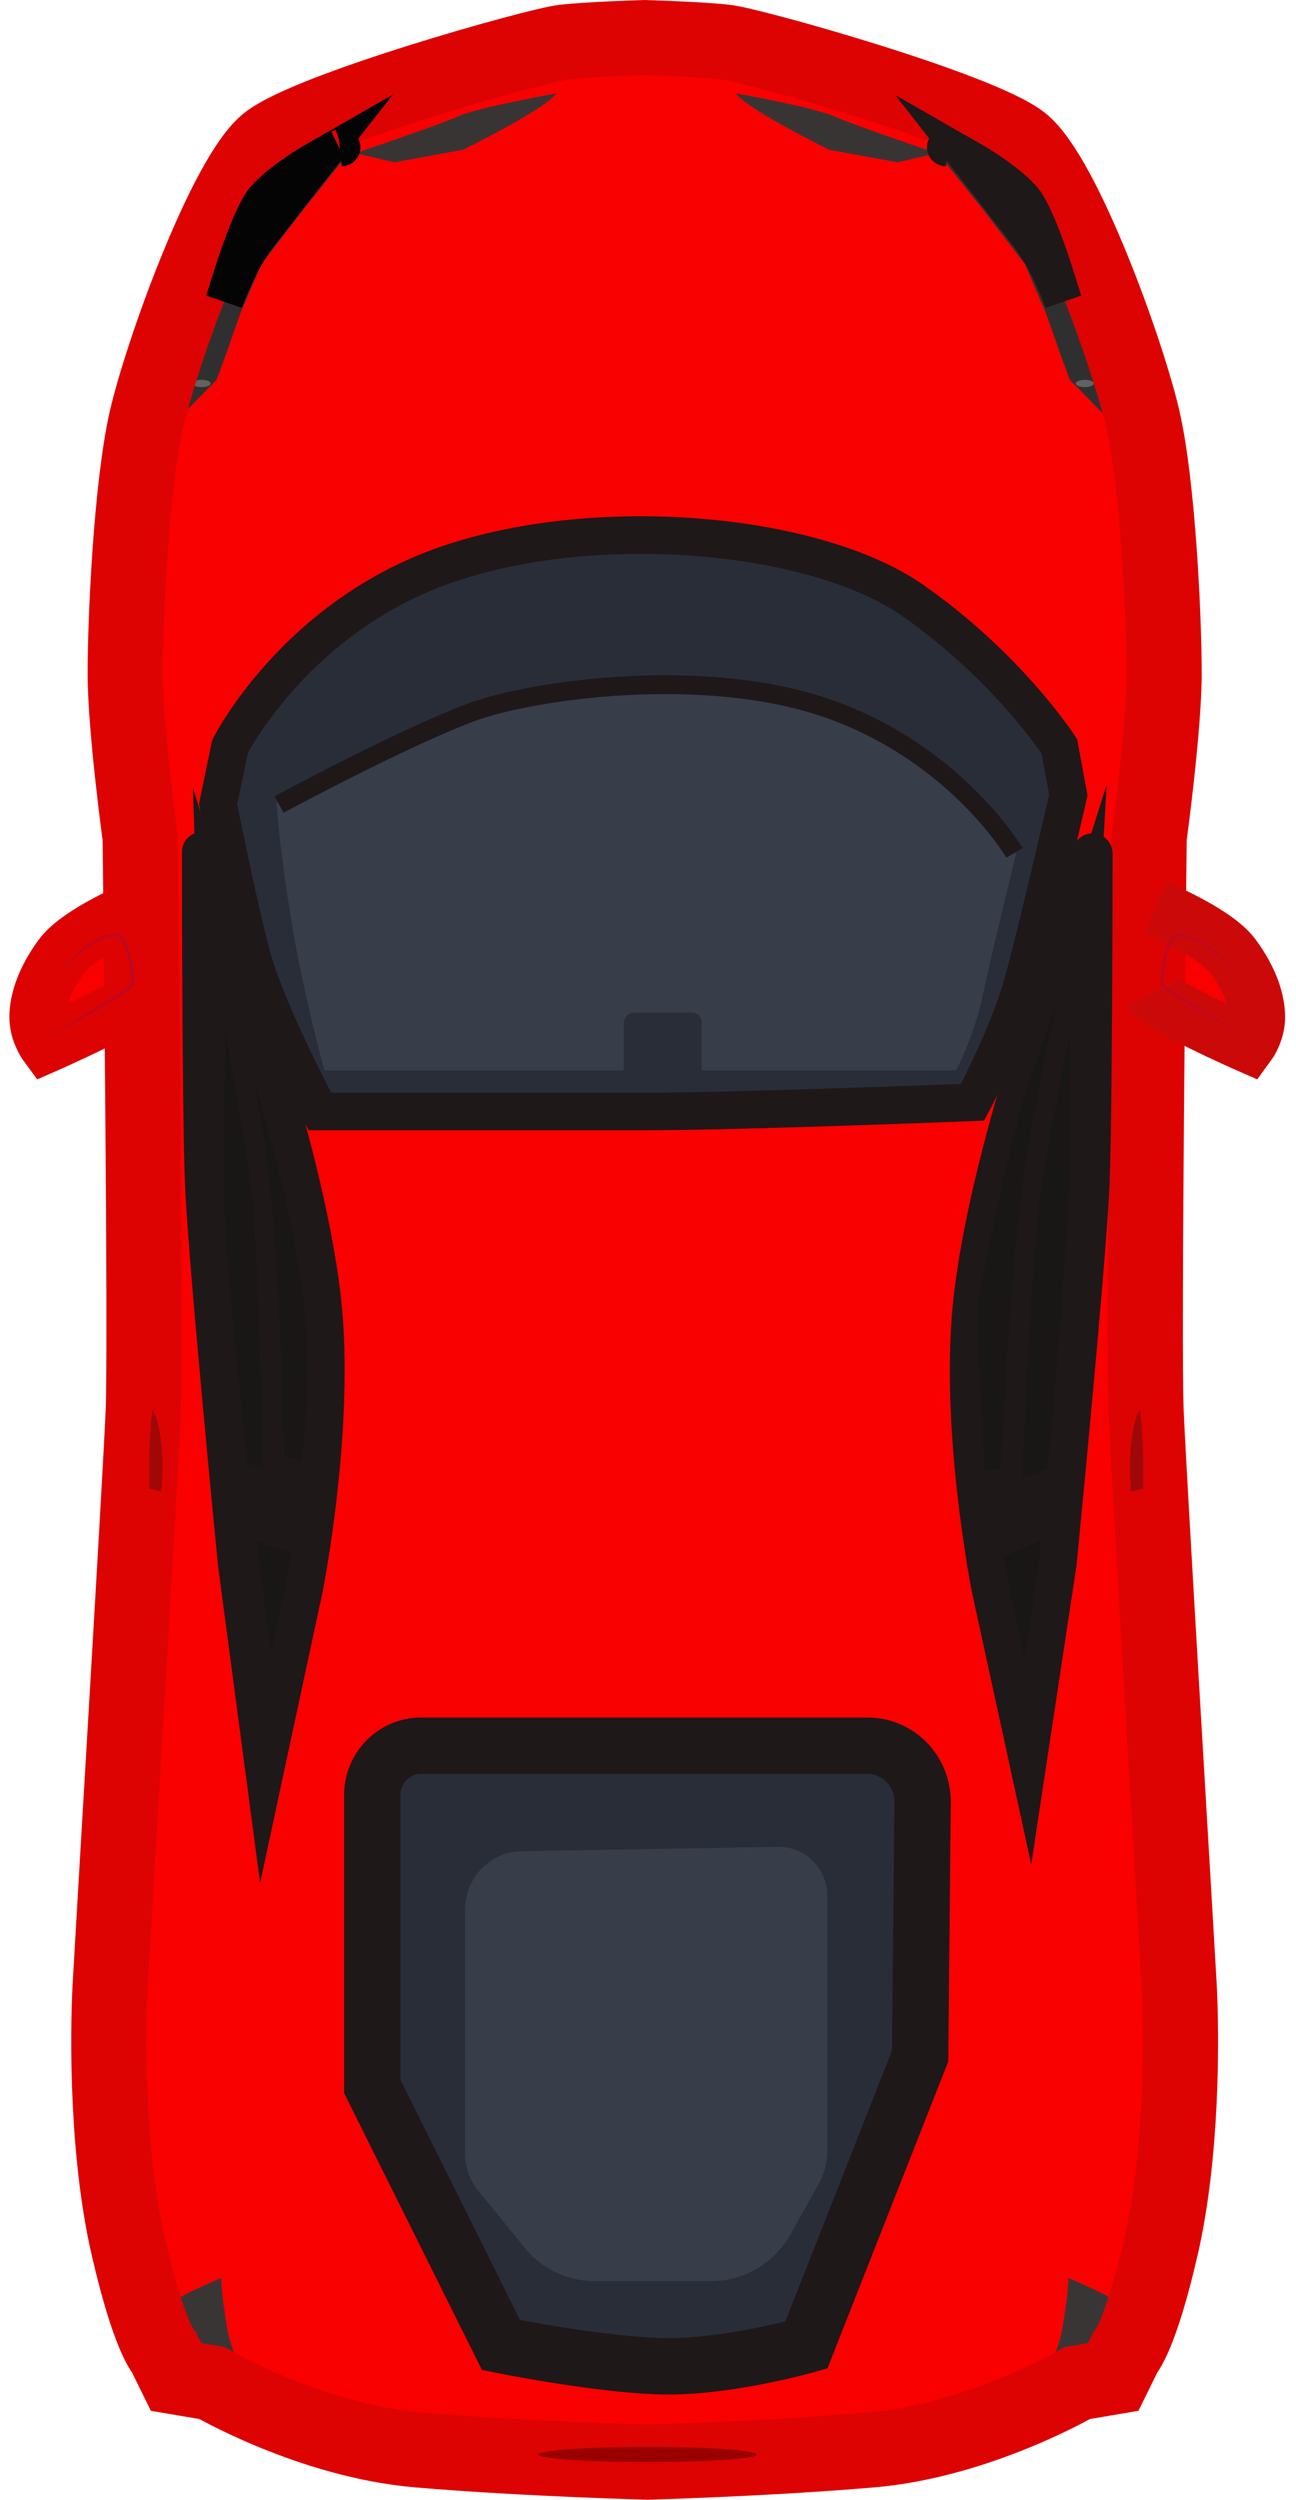<svg width="69" height="133" viewBox="0 0 69 133" fill="none" xmlns="http://www.w3.org/2000/svg">
<path d="M39.744 130.909L49.945 129.938L55.683 127.834L57.755 126.701L58.074 126.863L59.668 126.377L60.146 125.406L60.784 124.111L61.9 120.551L62.856 115.534L63.175 111.002V105.499L62.378 93.199L61.74 81.708L61.262 72.969L61.262 64.876L61.421 54.357V53.062L64.928 55.004L66.203 55.489H66.522L66.841 54.518L67 53.547L66.522 52.091L65.566 50.634L64.609 49.825L61.421 48.368V45.293L61.9 41.247L62.218 38.334L62.059 28.462L61.581 23.93L60.943 21.664L59.827 17.942L57.915 12.763L56.161 9.688L55.258 7.983C55.12 7.724 54.902 7.517 54.638 7.398L51.858 6.127L45.323 4.023L39.266 2.405L34.962 2.081L30.818 2.081L24.602 3.699L16.632 6.289L14.082 7.907L11.85 11.63L9.938 16.161L8.184 21.017L7.387 25.548L7.069 30.242L6.909 37.201L7.387 41.733L7.706 44.646L7.547 48.368L5.475 49.339L4.04 50.149L3.243 51.12L2.446 52.738L2.128 54.033L2.287 55.004L2.765 55.651L3.403 55.166L5.315 54.195L7.228 53.386L7.706 53.062L7.866 54.033L7.706 59.697L7.866 71.35L7.228 85.431L6.431 98.54C6.431 98.54 5.794 108.898 5.953 112.782C6.112 116.667 6.75 117.314 7.387 120.875C8.025 124.435 8.663 124.759 8.663 124.759L9.46 126.377L11.532 126.701L14.401 128.158L19.979 130.1L23.805 130.423L28.905 130.747L34.006 131.071L39.744 130.909Z" fill="#F90101"/>
<path d="M12.488 39.143L11.532 42.542L13.285 50.149L15.038 55.004L16.951 59.05L20.458 59.212L36.397 59.05L49.308 58.726H51.858L54.249 53.062L55.843 46.75L56.958 42.38L56.321 39.791C56.321 39.791 55.683 38.82 54.249 37.039C52.814 35.259 48.67 31.698 47.873 31.375C47.076 31.051 45.163 30.08 42.773 29.433C40.382 28.785 36.237 28.462 34.165 28.462C32.093 28.462 28.268 28.623 26.196 29.271C24.124 29.918 21.095 31.213 21.095 31.213L18.067 32.993L14.72 36.23L12.488 39.143Z" fill="#292D38"/>
<path d="M29.508 4.832C29.508 4.832 29.03 7.422 28.073 11.306C27.117 15.19 26.32 18.427 26.001 19.236C25.682 20.046 21.698 24.901 21.698 24.901L17.872 29.271L16.756 30.889L15.641 32.669L14.684 34.288L13.592 35.871L13.569 35.906C13.569 35.906 12.453 38.172 12.134 37.687C11.815 37.201 12.134 35.745 12.772 34.288C13.409 32.831 15.641 26.843 16.278 24.092C16.916 21.34 17.872 16.323 17.872 14.867C17.872 13.41 18.191 8.231 18.191 8.231L24.088 6.127L29.508 4.832Z" fill="#F90101"/>
<path d="M61.421 25.872C61.421 25.872 60.146 23.768 59.827 23.282C59.509 22.797 58.871 22.15 58.871 22.15L58.074 17.78L57.118 14.381L56.002 11.306L55.046 9.688L52.814 7.907L51.22 7.098L50.583 6.774L50.264 7.26V8.231L49.765 8.145L44.65 6.355L38.788 4.832H29.862L24.123 6.289L18.226 8.393V7.098L18.067 6.936L16.632 7.584L15.198 8.393L12.966 10.497L12.01 12.763L11.213 14.705L10.416 17.294L10.097 19.884L9.619 21.988V22.311C9.619 22.311 8.662 23.444 8.344 24.092C8.025 24.739 7.547 25.71 7.547 25.71L7.706 22.797L8.981 18.589L10.894 13.086L12.807 9.364L14.401 7.26L19.342 5.318L26.036 3.052L30.977 2.081L38.15 2.081L43.091 3.214L47.076 4.509L52.336 6.289L54.727 7.584L55.683 8.878L57.118 11.468L58.871 15.676L60.218 19.453L61.102 22.311L61.421 24.415V25.872Z" fill="#F90101"/>
<path d="M48.989 109.384L49.148 95.141L47.873 93.361L45.96 92.876H22.051L21.095 93.361L20.139 94.332L19.661 96.436V110.678L26.674 124.921C26.674 124.921 33.209 125.892 34.484 125.892C35.759 125.892 40.86 125.244 40.86 125.244L42.932 124.597L48.989 109.384Z" fill="#292D38"/>
<path d="M44.048 100.864V114.397C44.048 115.035 43.885 115.663 43.574 116.218L42.106 118.845C41.237 120.399 39.613 121.36 37.854 121.36H31.633C30.209 121.36 28.859 120.716 27.951 119.602L25.471 116.563C25.013 116.001 24.761 115.296 24.761 114.567V101.594C24.761 99.898 26.1 98.516 27.769 98.488L41.438 98.258C42.873 98.236 44.048 99.409 44.048 100.864Z" fill="#373D49"/>
<path d="M54.089 45.455C54.089 45.455 52.814 50.634 52.336 52.9C51.858 55.166 50.901 56.946 50.901 56.946H37.353V54.383C37.353 54.101 37.128 53.871 36.849 53.871H33.764C33.458 53.871 33.209 54.123 33.209 54.434V56.946H17.27C17.27 56.946 16.154 52.9 15.516 49.016C14.879 45.132 14.719 42.704 14.719 42.704C14.719 42.704 23.645 38.172 25.877 37.525C28.108 36.877 34.643 36.23 37.991 36.554C41.338 36.877 43.729 37.201 46.917 38.981C50.104 40.762 53.452 43.998 54.089 45.455Z" fill="#373D49"/>
<path d="M58.233 45.455C58.233 45.455 58.305 53.12 58.189 56.409C58.074 59.697 57.792 67.243 57.374 71.643C56.957 76.044 56.533 81.064 56.533 81.064L55.964 85.471L54.77 93.295C54.77 93.295 52.797 85.422 52.247 82.027C51.698 78.633 51.22 72.807 51.698 69.084C52.176 65.362 54.344 57.563 54.934 55.554C55.524 53.547 57.277 47.559 57.277 47.559C57.277 47.559 58.233 45.132 58.233 45.455Z" fill="#424242"/>
<path d="M52.248 82.029L56.561 80.431L56.643 79.164L52.176 80.899L52.248 82.029Z" fill="#141111"/>
<path d="M52.495 82.679L55.745 81.244C55.927 81.163 56.126 81.317 56.098 81.516C55.925 82.76 55.433 86.272 55.044 88.504C54.566 91.255 54.406 91.741 54.406 91.741C54.406 91.741 52.655 84.136 52.495 82.679Z" fill="#191616" stroke="#1E1818" stroke-miterlimit="10"/>
<path d="M10.719 45.455C10.719 45.455 10.647 53.12 10.763 56.409C10.88 59.697 11.16 67.243 11.578 71.643C11.995 76.044 12.419 81.064 12.419 81.064L12.989 85.471L14.182 93.295C14.182 93.295 16.156 85.422 16.706 82.027C17.254 78.633 17.732 72.807 17.254 69.084C16.776 65.362 14.608 57.563 14.018 55.554C13.428 53.547 11.675 47.559 11.675 47.559C11.675 47.559 10.719 45.132 10.719 45.455Z" fill="#424242"/>
<path d="M16.706 82.029L12.391 80.431L12.309 79.164L16.776 80.899L16.706 82.029Z" fill="#141111"/>
<path d="M16.393 82.436L13.438 81.406C13.277 81.325 13.103 81.478 13.127 81.677C13.279 82.922 13.712 86.434 14.053 88.666C14.474 91.417 14.614 91.903 14.614 91.903C14.614 91.903 16.253 83.893 16.393 82.436Z" fill="#191616" stroke="#1E1818" stroke-miterlimit="10"/>
<path d="M60.943 65.2C60.943 65.2 59.827 74.587 59.349 77.662C58.871 80.737 57.009 88.664 57.063 90.689C57.118 92.714 59.451 99.126 60.197 98.995C60.943 98.864 61.334 98.189 61.377 93.995C61.421 89.802 61.295 79.203 61.295 79.203L60.943 65.2Z" fill="#F90101"/>
<path d="M7.934 65.2C7.934 65.2 9.05 74.587 9.528 77.662C10.006 80.737 11.868 88.664 11.814 90.689C11.76 92.714 9.426 99.126 8.68 98.995C7.934 98.864 7.544 98.189 7.501 93.995C7.456 89.802 7.582 79.203 7.582 79.203L7.934 65.2Z" fill="#F90101"/>
<path d="M58.712 21.988C58.712 21.988 58.074 16.647 57.277 14.543C56.48 12.439 55.605 10.317 54.928 9.599C54.249 8.878 50.901 6.613 50.583 6.774C50.264 6.936 50.264 8.555 50.264 8.555L52.336 11.144L54.568 14.057L55.683 16.647L56.48 18.913L56.958 20.207L58.712 21.988Z" fill="#302F2F"/>
<path opacity="0.44" d="M57.277 20.402C57.277 20.509 57.491 20.596 57.755 20.596C58.019 20.596 58.233 20.509 58.233 20.402C58.233 20.294 58.019 20.207 57.755 20.207C57.491 20.207 57.277 20.294 57.277 20.402Z" fill="#A5A5A5"/>
<path d="M9.778 21.988C9.778 21.988 10.416 16.647 11.213 14.543C12.01 12.439 12.885 10.317 13.562 9.599C14.24 8.88 17.588 6.613 17.907 6.774C18.226 6.936 18.226 8.555 18.226 8.555L16.154 11.144L13.922 14.057L12.807 16.647L12.01 18.913L11.532 20.207L9.778 21.988Z" fill="#302F2F"/>
<path opacity="0.44" d="M10.257 20.402C10.257 20.509 10.471 20.596 10.735 20.596C10.999 20.596 11.213 20.509 11.213 20.402C11.213 20.294 10.999 20.207 10.735 20.207C10.471 20.207 10.257 20.294 10.257 20.402Z" fill="#A5A5A5"/>
<path d="M39.178 4.97C39.178 4.97 43.252 5.684 44.408 6.189C45.562 6.693 49.865 8.15 49.865 8.15L47.793 8.636L44.143 7.966C44.143 7.966 39.806 5.836 39.178 4.97Z" fill="#383434"/>
<path d="M29.623 4.97C29.623 4.97 25.549 5.684 24.393 6.189C23.239 6.693 18.935 8.15 18.935 8.15L21.007 8.636L24.657 7.966C24.657 7.966 28.993 5.836 29.623 4.97Z" fill="#383434"/>
<path d="M54.419 93.037C54.419 93.037 51.531 102.28 50.742 104.852C49.953 107.424 48.829 110.678 48.829 110.678C48.829 110.678 43.091 124.273 43.41 124.273C43.729 124.273 49.244 114.728 50.398 112.056C51.55 109.384 53.063 103.316 53.063 103.316L54.738 94.332L54.419 93.037Z" fill="#F90101"/>
<path d="M8.076 83.489C8.121 83.422 8.321 83.736 8.344 83.812C8.659 84.88 10.781 91.987 10.626 93.037C10.459 94.17 8.621 99.026 8.286 97.731C7.968 96.496 7.263 84.71 8.076 83.489Z" fill="#F90101"/>
<path d="M56.871 121.188C56.871 121.188 59.668 122.331 59.827 122.817C59.921 123.103 60.07 123.444 60.176 123.678C60.258 123.854 60.259 124.056 60.184 124.236L59.349 126.215L57.511 126.817L55.683 126.539C55.683 126.539 56.321 124.921 56.48 124.273C56.639 123.626 56.941 121.339 56.871 121.188Z" fill="#3A3535"/>
<path d="M11.788 121.188C11.788 121.188 8.991 122.331 8.832 122.817C8.737 123.103 8.589 123.444 8.482 123.678C8.401 123.854 8.4 124.056 8.474 124.236L9.31 126.215L11.148 126.817L12.974 126.539C12.974 126.539 12.337 124.921 12.177 124.273C12.018 123.626 11.716 121.339 11.788 121.188Z" fill="#3A3535"/>
<path d="M56.958 90.61C56.958 90.61 56.161 98.378 55.683 101.291C55.194 104.274 53.292 112.459 53.292 112.459C53.292 112.459 58.712 101.13 59.668 101.453C60.624 101.777 60.726 108.061 60.726 108.061L61.421 97.893C61.421 97.893 60.784 99.673 59.987 98.702C59.19 97.731 56.639 92.39 56.958 90.61Z" fill="#F90101"/>
<path d="M46.564 124.701C46.564 124.701 37.999 126.256 34.006 126.054C27.63 125.73 22.848 124.435 22.848 124.435L29.187 130.457L40.609 130.402L46.564 124.701Z" fill="#F90101"/>
<path d="M34.245 2C34.245 2 37.194 2.081 38.628 2.243C40.063 2.405 52.177 5.803 54.408 7.584C56.639 9.364 60.066 18.832 60.863 22.392C61.66 25.953 61.979 32.912 61.979 35.825C61.979 38.739 61.182 44.565 61.182 44.565C61.182 44.565 60.863 71.431 61.023 75.154C61.182 78.876 62.617 102.667 62.776 105.58C62.935 108.493 62.935 114.644 61.82 119.499C60.704 124.354 59.907 125.163 59.907 125.163L59.27 126.458L57.357 126.782C57.357 126.782 52.097 129.857 46.359 130.342C40.621 130.828 34.404 130.99 34.404 130.99" stroke="#DD0303" stroke-width="4" stroke-miterlimit="10"/>
<path d="M34.404 2C34.404 2 31.451 2.081 30.016 2.243C28.582 2.405 16.468 5.803 14.236 7.584C12.005 9.364 8.578 18.832 7.781 22.392C6.984 25.953 6.665 32.912 6.665 35.825C6.665 38.739 7.462 44.565 7.462 44.565C7.462 44.565 7.781 71.431 7.622 75.154C7.462 78.876 6.028 102.667 5.868 105.58C5.709 108.493 5.709 114.644 6.825 119.499C7.941 124.354 8.737 125.163 8.737 125.163L9.375 126.458L11.288 126.782C11.288 126.782 16.548 129.857 22.286 130.342C28.024 130.828 34.564 130.99 34.564 130.99" stroke="#DD0303" stroke-width="4" stroke-miterlimit="10"/>
<path d="M56.879 42.299C56.879 42.299 55.285 49.258 54.488 52.172C53.691 55.085 51.778 58.645 51.778 58.645C51.778 58.645 39.346 59.131 34.564 59.131C29.782 59.131 17.031 59.131 17.031 59.131C17.031 59.131 14.162 53.79 13.365 50.715C12.568 47.64 11.611 42.785 11.611 42.785L12.249 39.71C12.249 39.71 15.756 32.75 23.885 29.999C32.014 27.248 43.49 28.381 48.59 31.941C53.691 35.502 56.401 39.71 56.401 39.71L56.879 42.299Z" stroke="#1E1818" stroke-width="2" stroke-miterlimit="10"/>
<path d="M52.306 9.354C52.033 9.005 51.793 8.7 51.603 8.458C51.813 8.578 52.034 8.711 52.26 8.854C52.763 9.172 53.27 9.527 53.701 9.881C54.144 10.245 54.451 10.564 54.608 10.803C55.009 11.414 55.453 12.517 55.854 13.676C56.121 14.45 56.34 15.158 56.51 15.705C56.544 15.817 56.577 15.922 56.607 16.02C56.138 14.798 55.532 13.5 54.8 12.555C53.922 11.42 53.004 10.245 52.306 9.354ZM50.358 7.841C50.358 7.841 50.359 7.841 50.36 7.841C50.35 7.839 50.349 7.838 50.358 7.841Z" stroke="#1E1818" stroke-width="2" stroke-miterlimit="10"/>
<path d="M13.745 12.555C13.014 13.5 12.408 14.798 11.939 16.02C11.969 15.922 12.002 15.817 12.036 15.705C12.206 15.158 12.424 14.45 12.692 13.676C13.093 12.517 13.536 11.414 13.938 10.803C14.094 10.564 14.402 10.245 14.845 9.881C15.275 9.527 15.782 9.172 16.286 8.854C16.511 8.711 16.733 8.578 16.943 8.458C16.752 8.7 16.513 9.005 16.239 9.354C15.541 10.245 14.624 11.42 13.745 12.555ZM18.188 7.841C18.197 7.838 18.196 7.839 18.186 7.841C18.187 7.841 18.188 7.841 18.188 7.841Z" stroke="#040404" stroke-width="2" stroke-miterlimit="10"/>
<path d="M58.098 45.387C58.123 45.311 58.233 45.327 58.233 45.408C58.232 47.803 58.218 59.316 58.074 62.933C57.915 66.979 56.321 83.163 56.321 83.163L54.727 93.683L52.734 84.539C52.734 84.539 50.981 75.799 51.778 69.002C52.575 62.204 55.603 53.627 55.603 53.627C56.27 51.06 57.658 46.74 58.098 45.387Z" stroke="#1E1818" stroke-width="2" stroke-miterlimit="10"/>
<path d="M51.909 78.929L53.77 78.471C53.77 78.471 54.12 70.544 54.663 65.445C55.205 60.345 57.596 49.501 57.596 49.501L58.074 47.721L58.189 45.721C58.189 45.721 55.205 55.166 54.408 57.108C53.611 59.05 51.539 68.761 51.539 69.894C51.539 71.026 51.976 78.915 51.976 78.915L53.93 78.471C53.93 78.471 54.408 66.495 55.046 62.287C55.683 58.079 57.437 50.149 57.437 50.149C57.437 50.149 57.437 50.194 57.435 50.281C57.416 51.537 57.507 60.829 57.357 64.31C57.197 68.032 56.241 78.552 56.241 78.552L52.177 79.928" fill="#191616"/>
<path d="M51.909 78.929L53.77 78.471C53.77 78.471 54.12 70.544 54.663 65.445C55.205 60.345 57.596 49.501 57.596 49.501L58.074 47.721L58.189 45.721C58.189 45.721 55.205 55.166 54.408 57.108C53.611 59.05 51.539 68.761 51.539 69.894C51.539 71.026 51.976 78.915 51.976 78.915L53.93 78.471C53.93 78.471 54.408 66.495 55.046 62.287C55.683 58.079 57.437 50.149 57.437 50.149C57.437 50.149 57.437 50.194 57.435 50.281C57.416 51.537 57.507 60.829 57.357 64.31C57.197 68.032 56.241 78.552 56.241 78.552L52.177 79.928" stroke="#1E1818" stroke-miterlimit="10"/>
<path d="M16.589 78.361L14.64 77.855C14.64 77.855 14.492 70.075 14.061 65.059C13.631 60.044 11.412 49.343 11.412 49.343L10.958 47.583L10.893 45.619C10.893 45.619 13.776 54.968 14.562 56.896C15.348 58.824 17.262 68.405 17.23 69.515C17.198 70.625 16.519 78.344 16.519 78.344L14.473 77.848C14.473 77.848 14.3 66.095 13.746 61.952C13.191 57.809 11.562 49.982 11.562 49.982C11.562 49.982 11.562 50.027 11.56 50.111C11.544 51.343 11.391 60.566 11.452 63.985C11.517 67.638 12.727 78.227 12.727 78.227L16.278 79.331" fill="#191616"/>
<path d="M16.589 78.361L14.64 77.855C14.64 77.855 14.492 70.075 14.061 65.059C13.631 60.044 11.412 49.343 11.412 49.343L10.958 47.583L10.893 45.619C10.893 45.619 13.776 54.968 14.562 56.896C15.348 58.824 17.262 68.405 17.23 69.515C17.198 70.625 16.519 78.344 16.519 78.344L14.473 77.848C14.473 77.848 14.3 66.095 13.746 61.952C13.191 57.809 11.562 49.982 11.562 49.982C11.562 49.982 11.562 50.027 11.56 50.111C11.544 51.343 11.391 60.566 11.452 63.985C11.517 67.638 12.727 78.227 12.727 78.227L16.278 79.331" stroke="#1E1818" stroke-miterlimit="10"/>
<path d="M61.501 48.287C61.501 48.287 64.689 49.582 65.645 50.877C66.602 52.172 66.92 53.305 66.92 54.114C66.92 54.923 66.442 55.57 66.442 55.57C66.442 55.57 61.66 53.466 61.342 52.819" stroke="#CC0909" stroke-width="3" stroke-miterlimit="10"/>
<path d="M66.044 51.929C65.671 51.579 65.294 51.231 64.904 50.904C64.71 50.739 64.513 50.578 64.308 50.429C64.206 50.356 64.101 50.283 63.992 50.226C63.884 50.168 63.766 50.113 63.653 50.06C63.425 49.954 63.191 49.852 62.955 49.819C62.837 49.802 62.719 49.81 62.621 49.859C62.523 49.907 62.449 49.995 62.395 50.103C62.282 50.32 62.209 50.568 62.142 50.812C62.078 51.058 62.025 51.309 61.989 51.56C61.954 51.807 61.915 52.071 61.947 52.303C61.949 52.334 61.962 52.351 61.966 52.377C61.971 52.389 61.978 52.39 61.981 52.398L62.009 52.427C62.051 52.466 62.1 52.505 62.15 52.544C62.25 52.618 62.354 52.691 62.459 52.762C62.88 53.046 63.316 53.308 63.748 53.58L66.362 55.166C65.46 54.693 64.569 54.196 63.688 53.683C63.246 53.429 62.811 53.162 62.381 52.882C62.274 52.811 62.167 52.74 62.062 52.662C62.009 52.623 61.958 52.584 61.906 52.536C61.893 52.523 61.88 52.512 61.868 52.497C61.855 52.479 61.837 52.458 61.829 52.44C61.818 52.403 61.799 52.363 61.797 52.329C61.758 52.049 61.797 51.793 61.831 51.532C61.872 51.275 61.926 51.021 61.995 50.769C62.067 50.518 62.142 50.268 62.268 50.029C62.328 49.911 62.427 49.788 62.559 49.726C62.693 49.663 62.84 49.658 62.972 49.678C63.24 49.718 63.476 49.833 63.705 49.946C63.82 50.005 63.933 50.06 64.046 50.126C64.161 50.191 64.265 50.268 64.368 50.346C64.573 50.503 64.767 50.671 64.957 50.845C65.331 51.194 65.695 51.553 66.044 51.929Z" fill="#BC0822"/>
<path d="M10.795 45.303C10.776 45.242 10.687 45.256 10.687 45.319C10.688 47.499 10.701 59.269 10.846 62.934C11.006 66.98 12.6 83.165 12.6 83.165L14.082 94.332L16.186 84.54C16.186 84.54 17.939 75.801 17.142 69.004C16.345 62.206 13.317 53.628 13.317 53.628C12.636 51.003 11.2 46.549 10.795 45.303Z" stroke="#1E1818" stroke-width="2" stroke-miterlimit="10"/>
<path d="M7.419 48.287C7.419 48.287 4.232 49.582 3.275 50.877C2.319 52.172 2 53.305 2 54.114C2 54.923 2.478 55.57 2.478 55.57C2.478 55.57 7.26 53.466 7.579 52.819" stroke="#DD0303" stroke-width="3" stroke-miterlimit="10"/>
<path d="M2.877 51.929C3.226 51.553 3.589 51.194 3.965 50.844C4.155 50.673 4.349 50.505 4.553 50.346C4.655 50.268 4.759 50.191 4.875 50.126C4.989 50.06 5.102 50.005 5.217 49.946C5.446 49.833 5.682 49.72 5.95 49.678C6.082 49.66 6.229 49.663 6.363 49.726C6.496 49.788 6.595 49.911 6.654 50.029C6.78 50.268 6.855 50.518 6.927 50.769C6.995 51.019 7.05 51.275 7.091 51.532C7.124 51.793 7.164 52.047 7.124 52.329C7.123 52.363 7.104 52.403 7.093 52.44C7.085 52.46 7.067 52.479 7.054 52.497C7.04 52.511 7.029 52.523 7.016 52.536C6.965 52.584 6.912 52.623 6.86 52.662C6.755 52.74 6.649 52.811 6.541 52.882C6.112 53.162 5.677 53.429 5.234 53.683C4.353 54.196 3.462 54.692 2.559 55.166L5.172 53.577C5.604 53.306 6.041 53.042 6.461 52.759C6.567 52.688 6.67 52.617 6.771 52.541C6.82 52.503 6.869 52.465 6.911 52.424L6.94 52.395C6.943 52.387 6.951 52.384 6.954 52.374C6.959 52.348 6.971 52.332 6.973 52.3C7.005 52.068 6.967 51.804 6.932 51.557C6.893 51.306 6.842 51.055 6.779 50.809C6.712 50.565 6.638 50.317 6.525 50.1C6.471 49.99 6.398 49.904 6.299 49.856C6.2 49.807 6.084 49.801 5.966 49.815C5.73 49.851 5.495 49.953 5.268 50.056C5.154 50.11 5.036 50.165 4.928 50.223C4.82 50.28 4.716 50.352 4.612 50.425C4.407 50.574 4.211 50.736 4.016 50.901C3.624 51.231 3.25 51.579 2.877 51.929Z" fill="#BC0822"/>
<path d="M60.704 74.992C60.704 74.992 60.863 76.61 60.863 77.581C60.863 78.552 60.863 79.2 60.863 79.2L60.226 79.361C60.226 79.361 60.066 78.228 60.226 76.772C60.385 75.315 60.704 74.992 60.704 74.992Z" fill="#A00808"/>
<path d="M8.105 74.992C8.105 74.992 7.945 76.61 7.945 77.581C7.945 78.552 7.945 79.2 7.945 79.2L8.583 79.361C8.583 79.361 8.742 78.228 8.583 76.772C8.423 75.315 8.105 74.992 8.105 74.992Z" fill="#A00808"/>
<path d="M28.666 130.585C28.666 130.809 31.271 130.99 34.484 130.99C37.697 130.99 40.302 130.809 40.302 130.585C40.302 130.362 37.697 130.181 34.484 130.181C31.271 130.181 28.666 130.362 28.666 130.585Z" fill="#9B0000"/>
<path d="M54.01 45.374C54.01 45.374 50.981 40.195 44.287 37.768C37.592 35.34 28.191 36.714 25 37.929C21.175 39.386 14.861 42.801 14.861 42.801" stroke="#1E1818" stroke-miterlimit="10"/>
<path d="M46.19 92.876H22.412C20.98 92.876 19.82 94.054 19.82 95.507V111.002L26.674 124.759C26.674 124.759 32.253 125.892 35.6 125.892C38.947 125.892 42.932 124.759 42.932 124.759L48.989 109.384L49.12 95.879C49.135 94.225 47.819 92.876 46.19 92.876Z" stroke="#1E1818" stroke-width="3" stroke-miterlimit="10"/>
<path d="M56.718 79.101C56.718 79.101 54.414 80.007 52.18 80.857" stroke="#1E1818" stroke-width="2" stroke-miterlimit="10"/>
<path d="M56.576 80.3C56.576 80.3 53.822 81.427 52.282 81.891" stroke="#1E1818" stroke-width="2" stroke-miterlimit="10"/>
<path d="M12.203 79.109L16.791 80.737" stroke="#1E1818" stroke-width="2" stroke-miterlimit="10"/>
<path d="M12.298 79.962L16.632 81.546" stroke="#1E1818" stroke-width="2" stroke-miterlimit="10"/>
</svg>

